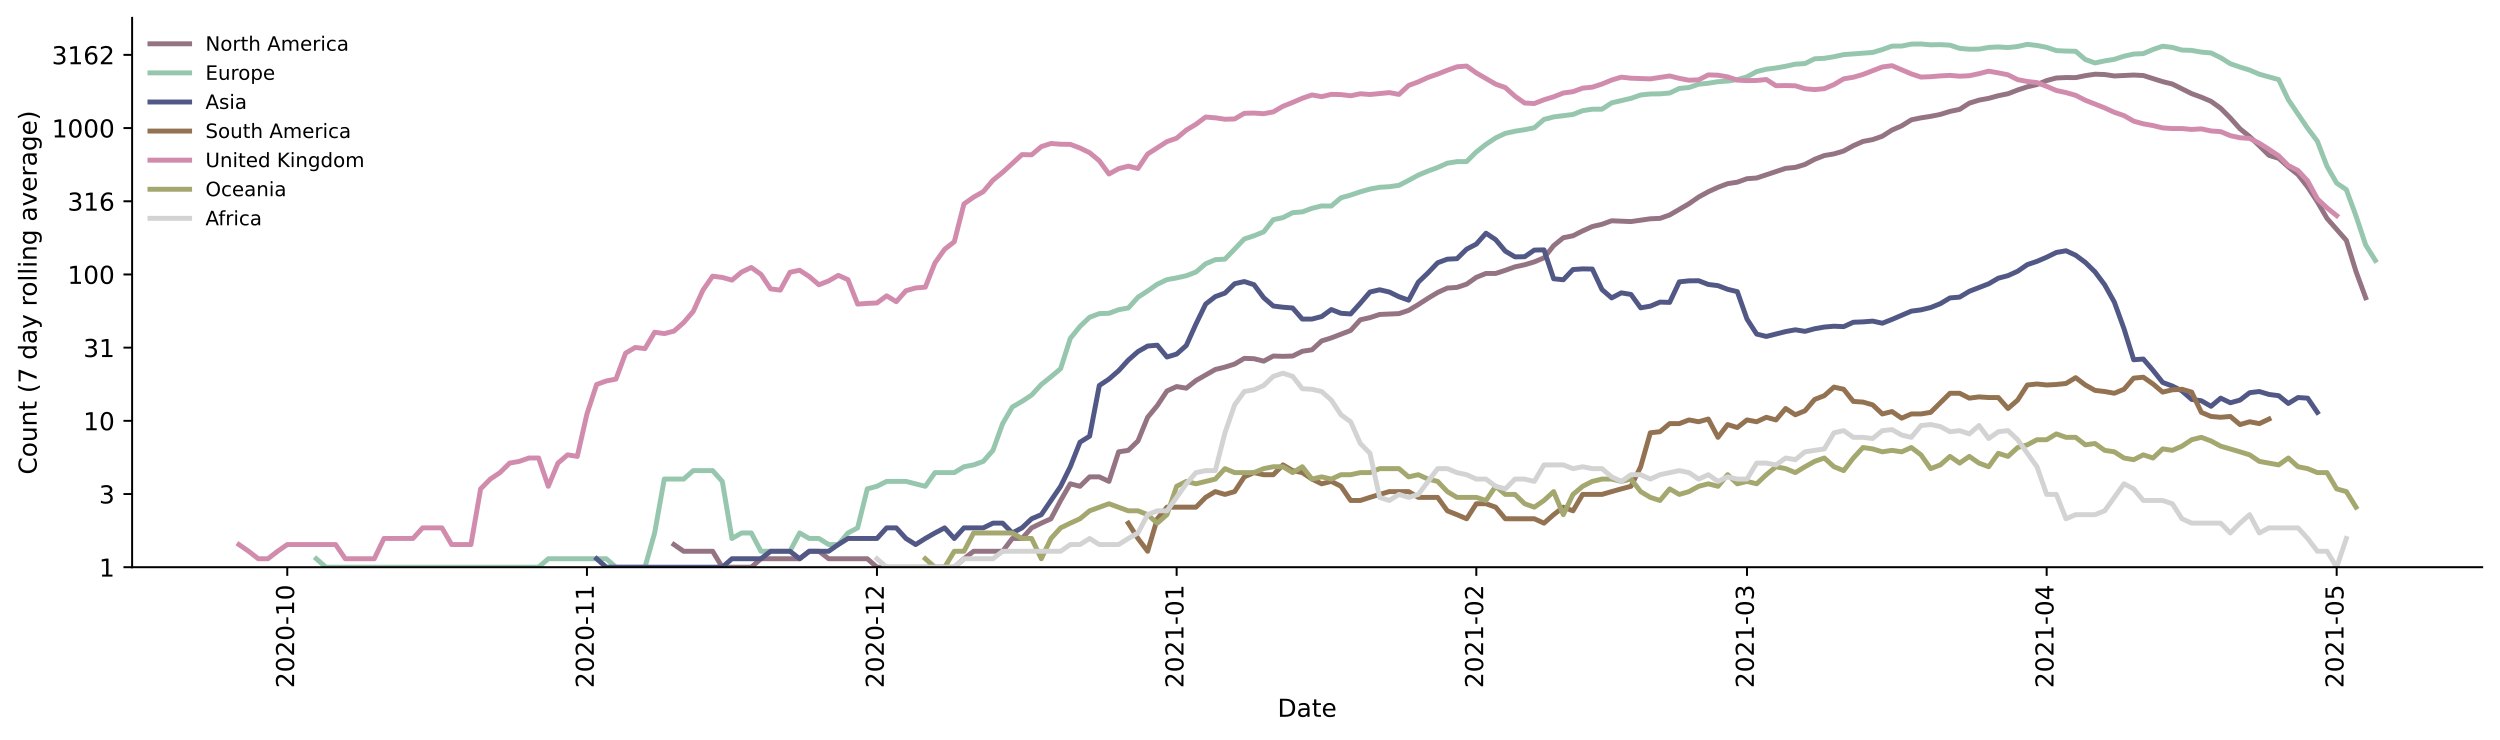 <?xml version="1.0" encoding="utf-8" standalone="no"?>
<!DOCTYPE svg PUBLIC "-//W3C//DTD SVG 1.1//EN"
  "http://www.w3.org/Graphics/SVG/1.1/DTD/svg11.dtd">
<!-- Created with matplotlib (https://matplotlib.org/) -->
<svg height="298.621pt" version="1.1" viewBox="0 0 1009.128 298.621" width="1009.128pt" xmlns="http://www.w3.org/2000/svg" xmlns:xlink="http://www.w3.org/1999/xlink">
 <defs>
  <style type="text/css">*{stroke-linecap:butt;stroke-linejoin:round;}</style>
 </defs>
 <g id="figure_1">
  <g id="patch_1">
   <path d="M 0 298.621 
L 1009.128 298.621 
L 1009.128 0 
L 0 0 
z
" style="fill:#ffffff;"/>
  </g>
  <g id="axes_1">
   <g id="patch_2">
    <path d="M 53.328 228.96 
L 1001.928 228.96 
L 1001.928 7.2 
L 53.328 7.2 
z
" style="fill:#ffffff;"/>
   </g>
   <g id="matplotlib.axis_1">
    <g id="xtick_1">
     <g id="line2d_1">
      <defs>
       <path d="M 0 0 
L 0 3.5 
" id="mb9df095387" style="stroke:#000000;stroke-width:0.8;"/>
      </defs>
      <g>
       <use style="stroke:#000000;stroke-width:0.8;" x="115.957" xlink:href="#mb9df095387" y="228.96"/>
      </g>
     </g>
     <g id="text_1">
      <!-- 2020-10 -->
      <g transform="translate(118.716 277.743)rotate(-90)scale(0.1 -0.1)">
       <defs>
        <path d="M 19.188 8.297 
L 53.609 8.297 
L 53.609 0 
L 7.328 0 
L 7.328 8.297 
Q 12.938 14.109 22.625 23.891 
Q 32.328 33.688 34.812 36.531 
Q 39.547 41.844 41.422 45.531 
Q 43.312 49.219 43.312 52.781 
Q 43.312 58.594 39.234 62.25 
Q 35.156 65.922 28.609 65.922 
Q 23.969 65.922 18.812 64.312 
Q 13.672 62.703 7.812 59.422 
L 7.812 69.391 
Q 13.766 71.781 18.938 73 
Q 24.125 74.219 28.422 74.219 
Q 39.75 74.219 46.484 68.547 
Q 53.219 62.891 53.219 53.422 
Q 53.219 48.922 51.531 44.891 
Q 49.859 40.875 45.406 35.406 
Q 44.188 33.984 37.641 27.219 
Q 31.109 20.453 19.188 8.297 
z
" id="DejaVuSans-50"/>
        <path d="M 31.781 66.406 
Q 24.172 66.406 20.328 58.906 
Q 16.5 51.422 16.5 36.375 
Q 16.5 21.391 20.328 13.891 
Q 24.172 6.391 31.781 6.391 
Q 39.453 6.391 43.281 13.891 
Q 47.125 21.391 47.125 36.375 
Q 47.125 51.422 43.281 58.906 
Q 39.453 66.406 31.781 66.406 
z
M 31.781 74.219 
Q 44.047 74.219 50.516 64.516 
Q 56.984 54.828 56.984 36.375 
Q 56.984 17.969 50.516 8.266 
Q 44.047 -1.422 31.781 -1.422 
Q 19.531 -1.422 13.062 8.266 
Q 6.594 17.969 6.594 36.375 
Q 6.594 54.828 13.062 64.516 
Q 19.531 74.219 31.781 74.219 
z
" id="DejaVuSans-48"/>
        <path d="M 4.891 31.391 
L 31.203 31.391 
L 31.203 23.391 
L 4.891 23.391 
z
" id="DejaVuSans-45"/>
        <path d="M 12.406 8.297 
L 28.516 8.297 
L 28.516 63.922 
L 10.984 60.406 
L 10.984 69.391 
L 28.422 72.906 
L 38.281 72.906 
L 38.281 8.297 
L 54.391 8.297 
L 54.391 0 
L 12.406 0 
z
" id="DejaVuSans-49"/>
       </defs>
       <use xlink:href="#DejaVuSans-50"/>
       <use x="63.623" xlink:href="#DejaVuSans-48"/>
       <use x="127.246" xlink:href="#DejaVuSans-50"/>
       <use x="190.869" xlink:href="#DejaVuSans-48"/>
       <use x="254.492" xlink:href="#DejaVuSans-45"/>
       <use x="290.576" xlink:href="#DejaVuSans-49"/>
       <use x="354.199" xlink:href="#DejaVuSans-48"/>
      </g>
     </g>
    </g>
    <g id="xtick_2">
     <g id="line2d_2">
      <g>
       <use style="stroke:#000000;stroke-width:0.8;" x="236.922" xlink:href="#mb9df095387" y="228.96"/>
      </g>
     </g>
     <g id="text_2">
      <!-- 2020-11 -->
      <g transform="translate(239.681 277.743)rotate(-90)scale(0.1 -0.1)">
       <use xlink:href="#DejaVuSans-50"/>
       <use x="63.623" xlink:href="#DejaVuSans-48"/>
       <use x="127.246" xlink:href="#DejaVuSans-50"/>
       <use x="190.869" xlink:href="#DejaVuSans-48"/>
       <use x="254.492" xlink:href="#DejaVuSans-45"/>
       <use x="290.576" xlink:href="#DejaVuSans-49"/>
       <use x="354.199" xlink:href="#DejaVuSans-49"/>
      </g>
     </g>
    </g>
    <g id="xtick_3">
     <g id="line2d_3">
      <g>
       <use style="stroke:#000000;stroke-width:0.8;" x="353.985" xlink:href="#mb9df095387" y="228.96"/>
      </g>
     </g>
     <g id="text_3">
      <!-- 2020-12 -->
      <g transform="translate(356.744 277.743)rotate(-90)scale(0.1 -0.1)">
       <use xlink:href="#DejaVuSans-50"/>
       <use x="63.623" xlink:href="#DejaVuSans-48"/>
       <use x="127.246" xlink:href="#DejaVuSans-50"/>
       <use x="190.869" xlink:href="#DejaVuSans-48"/>
       <use x="254.492" xlink:href="#DejaVuSans-45"/>
       <use x="290.576" xlink:href="#DejaVuSans-49"/>
       <use x="354.199" xlink:href="#DejaVuSans-50"/>
      </g>
     </g>
    </g>
    <g id="xtick_4">
     <g id="line2d_4">
      <g>
       <use style="stroke:#000000;stroke-width:0.8;" x="474.95" xlink:href="#mb9df095387" y="228.96"/>
      </g>
     </g>
     <g id="text_4">
      <!-- 2021-01 -->
      <g transform="translate(477.709 277.743)rotate(-90)scale(0.1 -0.1)">
       <use xlink:href="#DejaVuSans-50"/>
       <use x="63.623" xlink:href="#DejaVuSans-48"/>
       <use x="127.246" xlink:href="#DejaVuSans-50"/>
       <use x="190.869" xlink:href="#DejaVuSans-49"/>
       <use x="254.492" xlink:href="#DejaVuSans-45"/>
       <use x="290.576" xlink:href="#DejaVuSans-48"/>
       <use x="354.199" xlink:href="#DejaVuSans-49"/>
      </g>
     </g>
    </g>
    <g id="xtick_5">
     <g id="line2d_5">
      <g>
       <use style="stroke:#000000;stroke-width:0.8;" x="595.915" xlink:href="#mb9df095387" y="228.96"/>
      </g>
     </g>
     <g id="text_5">
      <!-- 2021-02 -->
      <g transform="translate(598.674 277.743)rotate(-90)scale(0.1 -0.1)">
       <use xlink:href="#DejaVuSans-50"/>
       <use x="63.623" xlink:href="#DejaVuSans-48"/>
       <use x="127.246" xlink:href="#DejaVuSans-50"/>
       <use x="190.869" xlink:href="#DejaVuSans-49"/>
       <use x="254.492" xlink:href="#DejaVuSans-45"/>
       <use x="290.576" xlink:href="#DejaVuSans-48"/>
       <use x="354.199" xlink:href="#DejaVuSans-50"/>
      </g>
     </g>
    </g>
    <g id="xtick_6">
     <g id="line2d_6">
      <g>
       <use style="stroke:#000000;stroke-width:0.8;" x="705.174" xlink:href="#mb9df095387" y="228.96"/>
      </g>
     </g>
     <g id="text_6">
      <!-- 2021-03 -->
      <g transform="translate(707.933 277.743)rotate(-90)scale(0.1 -0.1)">
       <defs>
        <path d="M 40.578 39.312 
Q 47.656 37.797 51.625 33 
Q 55.609 28.219 55.609 21.188 
Q 55.609 10.406 48.188 4.484 
Q 40.766 -1.422 27.094 -1.422 
Q 22.516 -1.422 17.656 -0.516 
Q 12.797 0.391 7.625 2.203 
L 7.625 11.719 
Q 11.719 9.328 16.594 8.109 
Q 21.484 6.891 26.812 6.891 
Q 36.078 6.891 40.938 10.547 
Q 45.797 14.203 45.797 21.188 
Q 45.797 27.641 41.281 31.266 
Q 36.766 34.906 28.719 34.906 
L 20.219 34.906 
L 20.219 43.016 
L 29.109 43.016 
Q 36.375 43.016 40.234 45.922 
Q 44.094 48.828 44.094 54.297 
Q 44.094 59.906 40.109 62.906 
Q 36.141 65.922 28.719 65.922 
Q 24.656 65.922 20.016 65.031 
Q 15.375 64.156 9.812 62.312 
L 9.812 71.094 
Q 15.438 72.656 20.344 73.438 
Q 25.25 74.219 29.594 74.219 
Q 40.828 74.219 47.359 69.109 
Q 53.906 64.016 53.906 55.328 
Q 53.906 49.266 50.438 45.094 
Q 46.969 40.922 40.578 39.312 
z
" id="DejaVuSans-51"/>
       </defs>
       <use xlink:href="#DejaVuSans-50"/>
       <use x="63.623" xlink:href="#DejaVuSans-48"/>
       <use x="127.246" xlink:href="#DejaVuSans-50"/>
       <use x="190.869" xlink:href="#DejaVuSans-49"/>
       <use x="254.492" xlink:href="#DejaVuSans-45"/>
       <use x="290.576" xlink:href="#DejaVuSans-48"/>
       <use x="354.199" xlink:href="#DejaVuSans-51"/>
      </g>
     </g>
    </g>
    <g id="xtick_7">
     <g id="line2d_7">
      <g>
       <use style="stroke:#000000;stroke-width:0.8;" x="826.139" xlink:href="#mb9df095387" y="228.96"/>
      </g>
     </g>
     <g id="text_7">
      <!-- 2021-04 -->
      <g transform="translate(828.898 277.743)rotate(-90)scale(0.1 -0.1)">
       <defs>
        <path d="M 37.797 64.312 
L 12.891 25.391 
L 37.797 25.391 
z
M 35.203 72.906 
L 47.609 72.906 
L 47.609 25.391 
L 58.016 25.391 
L 58.016 17.188 
L 47.609 17.188 
L 47.609 0 
L 37.797 0 
L 37.797 17.188 
L 4.891 17.188 
L 4.891 26.703 
z
" id="DejaVuSans-52"/>
       </defs>
       <use xlink:href="#DejaVuSans-50"/>
       <use x="63.623" xlink:href="#DejaVuSans-48"/>
       <use x="127.246" xlink:href="#DejaVuSans-50"/>
       <use x="190.869" xlink:href="#DejaVuSans-49"/>
       <use x="254.492" xlink:href="#DejaVuSans-45"/>
       <use x="290.576" xlink:href="#DejaVuSans-48"/>
       <use x="354.199" xlink:href="#DejaVuSans-52"/>
      </g>
     </g>
    </g>
    <g id="xtick_8">
     <g id="line2d_8">
      <g>
       <use style="stroke:#000000;stroke-width:0.8;" x="943.202" xlink:href="#mb9df095387" y="228.96"/>
      </g>
     </g>
     <g id="text_8">
      <!-- 2021-05 -->
      <g transform="translate(945.961 277.743)rotate(-90)scale(0.1 -0.1)">
       <defs>
        <path d="M 10.797 72.906 
L 49.516 72.906 
L 49.516 64.594 
L 19.828 64.594 
L 19.828 46.734 
Q 21.969 47.469 24.109 47.828 
Q 26.266 48.188 28.422 48.188 
Q 40.625 48.188 47.75 41.5 
Q 54.891 34.812 54.891 23.391 
Q 54.891 11.625 47.562 5.094 
Q 40.234 -1.422 26.906 -1.422 
Q 22.312 -1.422 17.547 -0.641 
Q 12.797 0.141 7.719 1.703 
L 7.719 11.625 
Q 12.109 9.234 16.797 8.062 
Q 21.484 6.891 26.703 6.891 
Q 35.156 6.891 40.078 11.328 
Q 45.016 15.766 45.016 23.391 
Q 45.016 31 40.078 35.438 
Q 35.156 39.891 26.703 39.891 
Q 22.75 39.891 18.812 39.016 
Q 14.891 38.141 10.797 36.281 
z
" id="DejaVuSans-53"/>
       </defs>
       <use xlink:href="#DejaVuSans-50"/>
       <use x="63.623" xlink:href="#DejaVuSans-48"/>
       <use x="127.246" xlink:href="#DejaVuSans-50"/>
       <use x="190.869" xlink:href="#DejaVuSans-49"/>
       <use x="254.492" xlink:href="#DejaVuSans-45"/>
       <use x="290.576" xlink:href="#DejaVuSans-48"/>
       <use x="354.199" xlink:href="#DejaVuSans-53"/>
      </g>
     </g>
    </g>
    <g id="text_9">
     <!-- Date -->
     <g transform="translate(515.677 289.341)scale(0.1 -0.1)">
      <defs>
       <path d="M 19.672 64.797 
L 19.672 8.109 
L 31.594 8.109 
Q 46.688 8.109 53.688 14.938 
Q 60.688 21.781 60.688 36.531 
Q 60.688 51.172 53.688 57.984 
Q 46.688 64.797 31.594 64.797 
z
M 9.812 72.906 
L 30.078 72.906 
Q 51.266 72.906 61.172 64.094 
Q 71.094 55.281 71.094 36.531 
Q 71.094 17.672 61.125 8.828 
Q 51.172 0 30.078 0 
L 9.812 0 
z
" id="DejaVuSans-68"/>
       <path d="M 34.281 27.484 
Q 23.391 27.484 19.188 25 
Q 14.984 22.516 14.984 16.5 
Q 14.984 11.719 18.141 8.906 
Q 21.297 6.109 26.703 6.109 
Q 34.188 6.109 38.703 11.406 
Q 43.219 16.703 43.219 25.484 
L 43.219 27.484 
z
M 52.203 31.203 
L 52.203 0 
L 43.219 0 
L 43.219 8.297 
Q 40.141 3.328 35.547 0.953 
Q 30.953 -1.422 24.312 -1.422 
Q 15.922 -1.422 10.953 3.297 
Q 6 8.016 6 15.922 
Q 6 25.141 12.172 29.828 
Q 18.359 34.516 30.609 34.516 
L 43.219 34.516 
L 43.219 35.406 
Q 43.219 41.609 39.141 45 
Q 35.062 48.391 27.688 48.391 
Q 23 48.391 18.547 47.266 
Q 14.109 46.141 10.016 43.891 
L 10.016 52.203 
Q 14.938 54.109 19.578 55.047 
Q 24.219 56 28.609 56 
Q 40.484 56 46.344 49.844 
Q 52.203 43.703 52.203 31.203 
z
" id="DejaVuSans-97"/>
       <path d="M 18.312 70.219 
L 18.312 54.688 
L 36.812 54.688 
L 36.812 47.703 
L 18.312 47.703 
L 18.312 18.016 
Q 18.312 11.328 20.141 9.422 
Q 21.969 7.516 27.594 7.516 
L 36.812 7.516 
L 36.812 0 
L 27.594 0 
Q 17.188 0 13.234 3.875 
Q 9.281 7.766 9.281 18.016 
L 9.281 47.703 
L 2.688 47.703 
L 2.688 54.688 
L 9.281 54.688 
L 9.281 70.219 
z
" id="DejaVuSans-116"/>
       <path d="M 56.203 29.594 
L 56.203 25.203 
L 14.891 25.203 
Q 15.484 15.922 20.484 11.062 
Q 25.484 6.203 34.422 6.203 
Q 39.594 6.203 44.453 7.469 
Q 49.312 8.734 54.109 11.281 
L 54.109 2.781 
Q 49.266 0.734 44.188 -0.344 
Q 39.109 -1.422 33.891 -1.422 
Q 20.797 -1.422 13.156 6.188 
Q 5.516 13.812 5.516 26.812 
Q 5.516 40.234 12.766 48.109 
Q 20.016 56 32.328 56 
Q 43.359 56 49.781 48.891 
Q 56.203 41.797 56.203 29.594 
z
M 47.219 32.234 
Q 47.125 39.594 43.094 43.984 
Q 39.062 48.391 32.422 48.391 
Q 24.906 48.391 20.391 44.141 
Q 15.875 39.891 15.188 32.172 
z
" id="DejaVuSans-101"/>
      </defs>
      <use xlink:href="#DejaVuSans-68"/>
      <use x="77.002" xlink:href="#DejaVuSans-97"/>
      <use x="138.281" xlink:href="#DejaVuSans-116"/>
      <use x="177.49" xlink:href="#DejaVuSans-101"/>
     </g>
    </g>
   </g>
   <g id="matplotlib.axis_2">
    <g id="ytick_1">
     <g id="line2d_9">
      <defs>
       <path d="M 0 0 
L -3.5 0 
" id="m01c6bf07a9" style="stroke:#000000;stroke-width:0.8;"/>
      </defs>
      <g>
       <use style="stroke:#000000;stroke-width:0.8;" x="53.328" xlink:href="#m01c6bf07a9" y="228.96"/>
      </g>
     </g>
     <g id="text_10">
      <!-- 1 -->
      <g transform="translate(39.966 232.759)scale(0.1 -0.1)">
       <use xlink:href="#DejaVuSans-49"/>
      </g>
     </g>
    </g>
    <g id="ytick_2">
     <g id="line2d_10">
      <g>
       <use style="stroke:#000000;stroke-width:0.8;" x="53.328" xlink:href="#m01c6bf07a9" y="199.415"/>
      </g>
     </g>
     <g id="text_11">
      <!-- 3 -->
      <g transform="translate(39.966 203.214)scale(0.1 -0.1)">
       <use xlink:href="#DejaVuSans-51"/>
      </g>
     </g>
    </g>
    <g id="ytick_3">
     <g id="line2d_11">
      <g>
       <use style="stroke:#000000;stroke-width:0.8;" x="53.328" xlink:href="#m01c6bf07a9" y="169.869"/>
      </g>
     </g>
     <g id="text_12">
      <!-- 10 -->
      <g transform="translate(33.603 173.668)scale(0.1 -0.1)">
       <use xlink:href="#DejaVuSans-49"/>
       <use x="63.623" xlink:href="#DejaVuSans-48"/>
      </g>
     </g>
    </g>
    <g id="ytick_4">
     <g id="line2d_12">
      <g>
       <use style="stroke:#000000;stroke-width:0.8;" x="53.328" xlink:href="#m01c6bf07a9" y="140.324"/>
      </g>
     </g>
     <g id="text_13">
      <!-- 31 -->
      <g transform="translate(33.603 144.123)scale(0.1 -0.1)">
       <use xlink:href="#DejaVuSans-51"/>
       <use x="63.623" xlink:href="#DejaVuSans-49"/>
      </g>
     </g>
    </g>
    <g id="ytick_5">
     <g id="line2d_13">
      <g>
       <use style="stroke:#000000;stroke-width:0.8;" x="53.328" xlink:href="#m01c6bf07a9" y="110.779"/>
      </g>
     </g>
     <g id="text_14">
      <!-- 100 -->
      <g transform="translate(27.241 114.578)scale(0.1 -0.1)">
       <use xlink:href="#DejaVuSans-49"/>
       <use x="63.623" xlink:href="#DejaVuSans-48"/>
       <use x="127.246" xlink:href="#DejaVuSans-48"/>
      </g>
     </g>
    </g>
    <g id="ytick_6">
     <g id="line2d_14">
      <g>
       <use style="stroke:#000000;stroke-width:0.8;" x="53.328" xlink:href="#m01c6bf07a9" y="81.233"/>
      </g>
     </g>
     <g id="text_15">
      <!-- 316 -->
      <g transform="translate(27.241 85.032)scale(0.1 -0.1)">
       <defs>
        <path d="M 33.016 40.375 
Q 26.375 40.375 22.484 35.828 
Q 18.609 31.297 18.609 23.391 
Q 18.609 15.531 22.484 10.953 
Q 26.375 6.391 33.016 6.391 
Q 39.656 6.391 43.531 10.953 
Q 47.406 15.531 47.406 23.391 
Q 47.406 31.297 43.531 35.828 
Q 39.656 40.375 33.016 40.375 
z
M 52.594 71.297 
L 52.594 62.312 
Q 48.875 64.062 45.094 64.984 
Q 41.312 65.922 37.594 65.922 
Q 27.828 65.922 22.672 59.328 
Q 17.531 52.734 16.797 39.406 
Q 19.672 43.656 24.016 45.922 
Q 28.375 48.188 33.594 48.188 
Q 44.578 48.188 50.953 41.516 
Q 57.328 34.859 57.328 23.391 
Q 57.328 12.156 50.688 5.359 
Q 44.047 -1.422 33.016 -1.422 
Q 20.359 -1.422 13.672 8.266 
Q 6.984 17.969 6.984 36.375 
Q 6.984 53.656 15.188 63.938 
Q 23.391 74.219 37.203 74.219 
Q 40.922 74.219 44.703 73.484 
Q 48.484 72.75 52.594 71.297 
z
" id="DejaVuSans-54"/>
       </defs>
       <use xlink:href="#DejaVuSans-51"/>
       <use x="63.623" xlink:href="#DejaVuSans-49"/>
       <use x="127.246" xlink:href="#DejaVuSans-54"/>
      </g>
     </g>
    </g>
    <g id="ytick_7">
     <g id="line2d_15">
      <g>
       <use style="stroke:#000000;stroke-width:0.8;" x="53.328" xlink:href="#m01c6bf07a9" y="51.688"/>
      </g>
     </g>
     <g id="text_16">
      <!-- 1000 -->
      <g transform="translate(20.878 55.487)scale(0.1 -0.1)">
       <use xlink:href="#DejaVuSans-49"/>
       <use x="63.623" xlink:href="#DejaVuSans-48"/>
       <use x="127.246" xlink:href="#DejaVuSans-48"/>
       <use x="190.869" xlink:href="#DejaVuSans-48"/>
      </g>
     </g>
    </g>
    <g id="ytick_8">
     <g id="line2d_16">
      <g>
       <use style="stroke:#000000;stroke-width:0.8;" x="53.328" xlink:href="#m01c6bf07a9" y="22.142"/>
      </g>
     </g>
     <g id="text_17">
      <!-- 3162 -->
      <g transform="translate(20.878 25.942)scale(0.1 -0.1)">
       <use xlink:href="#DejaVuSans-51"/>
       <use x="63.623" xlink:href="#DejaVuSans-49"/>
       <use x="127.246" xlink:href="#DejaVuSans-54"/>
       <use x="190.869" xlink:href="#DejaVuSans-50"/>
      </g>
     </g>
    </g>
    <g id="text_18">
     <!-- Count (7 day rolling average) -->
     <g transform="translate(14.798 191.548)rotate(-90)scale(0.1 -0.1)">
      <defs>
       <path d="M 64.406 67.281 
L 64.406 56.891 
Q 59.422 61.531 53.781 63.812 
Q 48.141 66.109 41.797 66.109 
Q 29.297 66.109 22.656 58.469 
Q 16.016 50.828 16.016 36.375 
Q 16.016 21.969 22.656 14.328 
Q 29.297 6.688 41.797 6.688 
Q 48.141 6.688 53.781 8.984 
Q 59.422 11.281 64.406 15.922 
L 64.406 5.609 
Q 59.234 2.094 53.438 0.328 
Q 47.656 -1.422 41.219 -1.422 
Q 24.656 -1.422 15.125 8.703 
Q 5.609 18.844 5.609 36.375 
Q 5.609 53.953 15.125 64.078 
Q 24.656 74.219 41.219 74.219 
Q 47.75 74.219 53.531 72.484 
Q 59.328 70.75 64.406 67.281 
z
" id="DejaVuSans-67"/>
       <path d="M 30.609 48.391 
Q 23.391 48.391 19.188 42.75 
Q 14.984 37.109 14.984 27.297 
Q 14.984 17.484 19.156 11.844 
Q 23.344 6.203 30.609 6.203 
Q 37.797 6.203 41.984 11.859 
Q 46.188 17.531 46.188 27.297 
Q 46.188 37.016 41.984 42.703 
Q 37.797 48.391 30.609 48.391 
z
M 30.609 56 
Q 42.328 56 49.016 48.375 
Q 55.719 40.766 55.719 27.297 
Q 55.719 13.875 49.016 6.219 
Q 42.328 -1.422 30.609 -1.422 
Q 18.844 -1.422 12.172 6.219 
Q 5.516 13.875 5.516 27.297 
Q 5.516 40.766 12.172 48.375 
Q 18.844 56 30.609 56 
z
" id="DejaVuSans-111"/>
       <path d="M 8.5 21.578 
L 8.5 54.688 
L 17.484 54.688 
L 17.484 21.922 
Q 17.484 14.156 20.5 10.266 
Q 23.531 6.391 29.594 6.391 
Q 36.859 6.391 41.078 11.031 
Q 45.312 15.672 45.312 23.688 
L 45.312 54.688 
L 54.297 54.688 
L 54.297 0 
L 45.312 0 
L 45.312 8.406 
Q 42.047 3.422 37.719 1 
Q 33.406 -1.422 27.688 -1.422 
Q 18.266 -1.422 13.375 4.438 
Q 8.5 10.297 8.5 21.578 
z
M 31.109 56 
z
" id="DejaVuSans-117"/>
       <path d="M 54.891 33.016 
L 54.891 0 
L 45.906 0 
L 45.906 32.719 
Q 45.906 40.484 42.875 44.328 
Q 39.844 48.188 33.797 48.188 
Q 26.516 48.188 22.312 43.547 
Q 18.109 38.922 18.109 30.906 
L 18.109 0 
L 9.078 0 
L 9.078 54.688 
L 18.109 54.688 
L 18.109 46.188 
Q 21.344 51.125 25.703 53.562 
Q 30.078 56 35.797 56 
Q 45.219 56 50.047 50.172 
Q 54.891 44.344 54.891 33.016 
z
" id="DejaVuSans-110"/>
       <path id="DejaVuSans-32"/>
       <path d="M 31 75.875 
Q 24.469 64.656 21.281 53.656 
Q 18.109 42.672 18.109 31.391 
Q 18.109 20.125 21.312 9.062 
Q 24.516 -2 31 -13.188 
L 23.188 -13.188 
Q 15.875 -1.703 12.234 9.375 
Q 8.594 20.453 8.594 31.391 
Q 8.594 42.281 12.203 53.312 
Q 15.828 64.359 23.188 75.875 
z
" id="DejaVuSans-40"/>
       <path d="M 8.203 72.906 
L 55.078 72.906 
L 55.078 68.703 
L 28.609 0 
L 18.312 0 
L 43.219 64.594 
L 8.203 64.594 
z
" id="DejaVuSans-55"/>
       <path d="M 45.406 46.391 
L 45.406 75.984 
L 54.391 75.984 
L 54.391 0 
L 45.406 0 
L 45.406 8.203 
Q 42.578 3.328 38.25 0.953 
Q 33.938 -1.422 27.875 -1.422 
Q 17.969 -1.422 11.734 6.484 
Q 5.516 14.406 5.516 27.297 
Q 5.516 40.188 11.734 48.094 
Q 17.969 56 27.875 56 
Q 33.938 56 38.25 53.625 
Q 42.578 51.266 45.406 46.391 
z
M 14.797 27.297 
Q 14.797 17.391 18.875 11.75 
Q 22.953 6.109 30.078 6.109 
Q 37.203 6.109 41.297 11.75 
Q 45.406 17.391 45.406 27.297 
Q 45.406 37.203 41.297 42.844 
Q 37.203 48.484 30.078 48.484 
Q 22.953 48.484 18.875 42.844 
Q 14.797 37.203 14.797 27.297 
z
" id="DejaVuSans-100"/>
       <path d="M 32.172 -5.078 
Q 28.375 -14.844 24.75 -17.812 
Q 21.141 -20.797 15.094 -20.797 
L 7.906 -20.797 
L 7.906 -13.281 
L 13.188 -13.281 
Q 16.891 -13.281 18.938 -11.516 
Q 21 -9.766 23.484 -3.219 
L 25.094 0.875 
L 2.984 54.688 
L 12.5 54.688 
L 29.594 11.922 
L 46.688 54.688 
L 56.203 54.688 
z
" id="DejaVuSans-121"/>
       <path d="M 41.109 46.297 
Q 39.594 47.172 37.812 47.578 
Q 36.031 48 33.891 48 
Q 26.266 48 22.188 43.047 
Q 18.109 38.094 18.109 28.812 
L 18.109 0 
L 9.078 0 
L 9.078 54.688 
L 18.109 54.688 
L 18.109 46.188 
Q 20.953 51.172 25.484 53.578 
Q 30.031 56 36.531 56 
Q 37.453 56 38.578 55.875 
Q 39.703 55.766 41.062 55.516 
z
" id="DejaVuSans-114"/>
       <path d="M 9.422 75.984 
L 18.406 75.984 
L 18.406 0 
L 9.422 0 
z
" id="DejaVuSans-108"/>
       <path d="M 9.422 54.688 
L 18.406 54.688 
L 18.406 0 
L 9.422 0 
z
M 9.422 75.984 
L 18.406 75.984 
L 18.406 64.594 
L 9.422 64.594 
z
" id="DejaVuSans-105"/>
       <path d="M 45.406 27.984 
Q 45.406 37.75 41.375 43.109 
Q 37.359 48.484 30.078 48.484 
Q 22.859 48.484 18.828 43.109 
Q 14.797 37.75 14.797 27.984 
Q 14.797 18.266 18.828 12.891 
Q 22.859 7.516 30.078 7.516 
Q 37.359 7.516 41.375 12.891 
Q 45.406 18.266 45.406 27.984 
z
M 54.391 6.781 
Q 54.391 -7.172 48.188 -13.984 
Q 42 -20.797 29.203 -20.797 
Q 24.469 -20.797 20.266 -20.094 
Q 16.062 -19.391 12.109 -17.922 
L 12.109 -9.188 
Q 16.062 -11.328 19.922 -12.344 
Q 23.781 -13.375 27.781 -13.375 
Q 36.625 -13.375 41.016 -8.766 
Q 45.406 -4.156 45.406 5.172 
L 45.406 9.625 
Q 42.625 4.781 38.281 2.391 
Q 33.938 0 27.875 0 
Q 17.828 0 11.672 7.656 
Q 5.516 15.328 5.516 27.984 
Q 5.516 40.672 11.672 48.328 
Q 17.828 56 27.875 56 
Q 33.938 56 38.281 53.609 
Q 42.625 51.219 45.406 46.391 
L 45.406 54.688 
L 54.391 54.688 
z
" id="DejaVuSans-103"/>
       <path d="M 2.984 54.688 
L 12.5 54.688 
L 29.594 8.797 
L 46.688 54.688 
L 56.203 54.688 
L 35.688 0 
L 23.484 0 
z
" id="DejaVuSans-118"/>
       <path d="M 8.016 75.875 
L 15.828 75.875 
Q 23.141 64.359 26.781 53.312 
Q 30.422 42.281 30.422 31.391 
Q 30.422 20.453 26.781 9.375 
Q 23.141 -1.703 15.828 -13.188 
L 8.016 -13.188 
Q 14.5 -2 17.703 9.062 
Q 20.906 20.125 20.906 31.391 
Q 20.906 42.672 17.703 53.656 
Q 14.5 64.656 8.016 75.875 
z
" id="DejaVuSans-41"/>
      </defs>
      <use xlink:href="#DejaVuSans-67"/>
      <use x="69.824" xlink:href="#DejaVuSans-111"/>
      <use x="131.006" xlink:href="#DejaVuSans-117"/>
      <use x="194.385" xlink:href="#DejaVuSans-110"/>
      <use x="257.764" xlink:href="#DejaVuSans-116"/>
      <use x="296.973" xlink:href="#DejaVuSans-32"/>
      <use x="328.76" xlink:href="#DejaVuSans-40"/>
      <use x="367.773" xlink:href="#DejaVuSans-55"/>
      <use x="431.396" xlink:href="#DejaVuSans-32"/>
      <use x="463.184" xlink:href="#DejaVuSans-100"/>
      <use x="526.66" xlink:href="#DejaVuSans-97"/>
      <use x="587.939" xlink:href="#DejaVuSans-121"/>
      <use x="647.119" xlink:href="#DejaVuSans-32"/>
      <use x="678.906" xlink:href="#DejaVuSans-114"/>
      <use x="717.77" xlink:href="#DejaVuSans-111"/>
      <use x="778.951" xlink:href="#DejaVuSans-108"/>
      <use x="806.734" xlink:href="#DejaVuSans-108"/>
      <use x="834.518" xlink:href="#DejaVuSans-105"/>
      <use x="862.301" xlink:href="#DejaVuSans-110"/>
      <use x="925.68" xlink:href="#DejaVuSans-103"/>
      <use x="989.156" xlink:href="#DejaVuSans-32"/>
      <use x="1020.943" xlink:href="#DejaVuSans-97"/>
      <use x="1082.223" xlink:href="#DejaVuSans-118"/>
      <use x="1141.402" xlink:href="#DejaVuSans-101"/>
      <use x="1202.926" xlink:href="#DejaVuSans-114"/>
      <use x="1244.039" xlink:href="#DejaVuSans-97"/>
      <use x="1305.318" xlink:href="#DejaVuSans-103"/>
      <use x="1368.795" xlink:href="#DejaVuSans-101"/>
      <use x="1430.318" xlink:href="#DejaVuSans-41"/>
     </g>
    </g>
   </g>
   <g id="line2d_17">
    <path clip-path="url(#p2381d6667f)" d="M 272.041 219.807 
L 275.943 222.511 
L 287.649 222.511 
L 291.551 228.96 
L 303.257 228.96 
L 307.16 225.533 
L 322.768 225.533 
L 326.67 222.511 
L 330.572 222.511 
L 334.474 225.533 
L 350.083 225.533 
L 353.985 228.96 
L 385.202 228.96 
L 389.104 225.533 
L 393.006 222.511 
L 404.712 222.511 
L 408.614 217.361 
L 412.516 217.361 
L 416.418 213.074 
L 420.32 211.172 
L 424.223 209.401 
L 428.125 202.019 
L 432.027 195.286 
L 435.929 196.292 
L 439.831 192.483 
L 443.733 192.483 
L 447.635 194.317 
L 451.537 182.375 
L 455.439 181.785 
L 459.341 177.996 
L 463.244 168.443 
L 467.146 163.707 
L 471.048 157.808 
L 474.95 156.037 
L 478.852 156.687 
L 482.754 153.591 
L 490.558 149.14 
L 494.46 148.178 
L 498.362 146.948 
L 502.264 144.653 
L 506.167 144.79 
L 510.069 145.775 
L 513.971 143.71 
L 517.873 143.842 
L 521.775 143.71 
L 525.677 141.798 
L 529.579 141.192 
L 533.481 137.615 
L 537.383 136.393 
L 545.188 133.393 
L 549.09 129.085 
L 552.992 128.203 
L 556.894 126.933 
L 564.698 126.592 
L 568.6 125.268 
L 572.502 122.928 
L 576.404 120.408 
L 580.306 118.064 
L 584.209 116.277 
L 588.111 116.006 
L 592.013 114.692 
L 595.915 111.941 
L 599.817 110.378 
L 603.719 110.378 
L 607.621 109.111 
L 611.523 107.707 
L 615.425 106.875 
L 619.327 105.706 
L 623.23 104.074 
L 627.132 99.156 
L 631.034 95.96 
L 634.936 95.17 
L 638.838 93.193 
L 642.74 91.443 
L 646.642 90.528 
L 650.544 89.118 
L 658.348 89.436 
L 666.153 88.312 
L 670.055 88.144 
L 673.957 86.77 
L 681.761 82.233 
L 685.663 79.524 
L 689.565 77.392 
L 693.467 75.609 
L 697.369 74.134 
L 701.271 73.535 
L 705.174 72.139 
L 709.076 71.848 
L 720.782 67.953 
L 724.684 67.562 
L 728.586 66.372 
L 732.488 64.301 
L 736.39 62.777 
L 740.292 62.119 
L 744.195 60.946 
L 748.097 58.813 
L 751.999 57.091 
L 755.901 56.351 
L 759.803 54.981 
L 763.705 52.492 
L 767.607 50.801 
L 771.509 48.38 
L 775.411 47.568 
L 779.313 46.969 
L 783.216 46.176 
L 787.118 44.972 
L 791.02 44.139 
L 794.922 41.634 
L 798.824 40.415 
L 802.726 39.702 
L 806.628 38.631 
L 810.53 37.834 
L 814.432 36.332 
L 818.334 35.037 
L 822.237 34.13 
L 826.139 32.519 
L 830.041 31.479 
L 833.943 31.301 
L 837.845 31.329 
L 841.747 30.531 
L 845.649 29.957 
L 849.551 30.081 
L 853.453 30.663 
L 861.257 30.289 
L 865.16 30.487 
L 872.964 32.955 
L 876.866 33.925 
L 884.67 37.8 
L 888.572 39.233 
L 892.474 40.892 
L 896.376 43.7 
L 900.278 47.618 
L 904.181 51.994 
L 908.083 55.144 
L 911.985 58.837 
L 915.887 62.709 
L 919.789 63.896 
L 923.691 67.379 
L 927.593 70.485 
L 931.495 75.479 
L 935.397 81.438 
L 939.299 88.159 
L 947.104 97.032 
L 951.006 109.596 
L 954.908 120.195 
L 954.908 120.195 
" style="fill:none;stroke:#947383;stroke-linecap:square;stroke-width:2;"/>
   </g>
   <g id="line2d_18">
    <path clip-path="url(#p2381d6667f)" d="M 127.663 225.533 
L 131.565 228.96 
L 217.411 228.96 
L 221.313 225.533 
L 244.726 225.533 
L 248.628 228.96 
L 260.334 228.96 
L 264.237 215.128 
L 268.139 193.384 
L 275.943 193.384 
L 279.845 189.957 
L 287.649 189.957 
L 291.551 194.317 
L 295.453 217.361 
L 299.355 215.128 
L 303.257 215.128 
L 307.16 222.511 
L 318.866 222.511 
L 322.768 215.128 
L 326.67 217.361 
L 330.572 217.361 
L 334.474 219.807 
L 338.376 219.807 
L 342.278 215.128 
L 346.181 213.074 
L 350.083 197.34 
L 353.985 196.292 
L 357.887 194.317 
L 365.691 194.317 
L 373.495 196.292 
L 377.397 190.772 
L 385.202 190.772 
L 389.104 188.401 
L 393.006 187.657 
L 396.908 186.231 
L 400.81 181.785 
L 404.712 170.993 
L 408.614 164.29 
L 412.516 162.032 
L 416.418 159.464 
L 420.32 155.196 
L 424.223 152.081 
L 428.125 148.815 
L 432.027 136.593 
L 435.929 131.764 
L 439.831 128.058 
L 443.733 126.592 
L 447.635 126.456 
L 451.537 125.012 
L 455.439 124.319 
L 459.341 119.984 
L 463.244 117.438 
L 467.146 114.734 
L 471.048 112.878 
L 474.95 112.172 
L 478.852 111.297 
L 482.754 109.807 
L 486.656 106.469 
L 490.558 104.818 
L 494.46 104.587 
L 502.264 96.459 
L 506.167 95.17 
L 510.069 93.603 
L 513.971 88.665 
L 517.873 87.827 
L 521.775 85.852 
L 525.677 85.521 
L 529.579 84.082 
L 533.481 83.128 
L 537.383 83.166 
L 541.285 79.83 
L 545.188 78.745 
L 549.09 77.422 
L 552.992 76.317 
L 556.894 75.599 
L 560.796 75.359 
L 564.698 74.802 
L 568.6 72.806 
L 572.502 70.669 
L 576.404 69.054 
L 580.306 67.61 
L 584.209 65.876 
L 588.111 65.247 
L 592.013 65.21 
L 595.915 61.311 
L 599.817 58.262 
L 603.719 55.665 
L 607.621 53.832 
L 611.523 52.973 
L 615.425 52.356 
L 619.327 51.56 
L 623.23 48.213 
L 627.132 47.187 
L 634.936 46.203 
L 638.838 44.663 
L 642.74 44.076 
L 646.642 44.062 
L 650.544 41.513 
L 658.348 39.695 
L 662.251 38.339 
L 666.153 37.933 
L 670.055 37.877 
L 673.957 37.556 
L 677.859 35.701 
L 681.761 35.32 
L 685.663 33.995 
L 689.565 33.597 
L 693.467 32.973 
L 697.369 32.719 
L 701.271 32.134 
L 705.174 31.008 
L 709.076 28.9 
L 712.978 27.932 
L 716.88 27.435 
L 720.782 26.747 
L 724.684 25.913 
L 728.586 25.65 
L 732.488 23.726 
L 736.39 23.536 
L 740.292 22.895 
L 744.195 22.053 
L 755.901 21.171 
L 759.803 20.013 
L 763.705 18.614 
L 767.607 18.585 
L 771.509 17.802 
L 775.411 17.76 
L 779.313 18.091 
L 783.216 18.018 
L 787.118 18.236 
L 791.02 19.527 
L 794.922 19.86 
L 798.824 19.839 
L 802.726 19.14 
L 806.628 18.946 
L 810.53 19.194 
L 814.432 18.776 
L 818.334 17.896 
L 822.237 18.357 
L 826.139 19.113 
L 830.041 20.426 
L 833.943 20.617 
L 837.845 20.695 
L 841.747 24.025 
L 845.649 25.407 
L 849.551 24.585 
L 853.453 23.943 
L 857.355 22.691 
L 861.257 21.816 
L 865.16 21.634 
L 869.062 19.982 
L 872.964 18.649 
L 876.866 19.132 
L 880.768 20.21 
L 884.67 20.344 
L 888.572 21.033 
L 892.474 21.369 
L 896.376 23.292 
L 900.278 25.721 
L 904.181 27.081 
L 908.083 28.289 
L 911.985 29.958 
L 919.789 32.131 
L 923.691 40.269 
L 931.495 51.794 
L 935.397 56.987 
L 939.299 67.143 
L 943.202 73.907 
L 947.104 76.557 
L 951.006 87.176 
L 954.908 98.878 
L 958.81 105.14 
L 958.81 105.14 
" style="fill:none;stroke:#96c6ad;stroke-linecap:square;stroke-width:2;"/>
   </g>
   <g id="line2d_19">
    <path clip-path="url(#p2381d6667f)" d="M 240.824 225.533 
L 244.726 228.96 
L 291.551 228.96 
L 295.453 225.533 
L 307.16 225.533 
L 311.062 222.511 
L 318.866 222.511 
L 322.768 225.533 
L 326.67 222.511 
L 334.474 222.511 
L 338.376 219.807 
L 342.278 217.361 
L 353.985 217.361 
L 357.887 213.074 
L 361.789 213.074 
L 365.691 217.361 
L 369.593 219.807 
L 373.495 217.361 
L 377.397 215.128 
L 381.299 213.074 
L 385.202 217.361 
L 389.104 213.074 
L 396.908 213.074 
L 400.81 211.172 
L 404.712 211.172 
L 408.614 215.128 
L 412.516 213.074 
L 416.418 209.401 
L 420.32 207.745 
L 428.125 196.292 
L 432.027 188.401 
L 435.929 178.504 
L 439.831 176.058 
L 443.733 155.613 
L 447.635 153.014 
L 451.537 149.635 
L 455.439 145.348 
L 459.341 141.921 
L 463.244 139.678 
L 467.146 139.341 
L 471.048 144.11 
L 474.95 142.928 
L 478.852 139.453 
L 482.754 130.786 
L 486.656 122.752 
L 490.558 119.723 
L 494.46 118.308 
L 498.362 114.521 
L 502.264 113.646 
L 506.167 114.906 
L 510.069 120.142 
L 513.971 123.524 
L 517.873 124.01 
L 521.775 124.319 
L 525.677 128.788 
L 529.579 128.788 
L 533.481 127.772 
L 537.383 124.948 
L 541.285 126.456 
L 545.188 126.728 
L 549.09 122.404 
L 552.992 117.87 
L 556.894 116.967 
L 560.796 117.87 
L 564.698 119.775 
L 568.6 121.166 
L 572.502 113.893 
L 576.404 110.163 
L 580.306 106.069 
L 584.209 104.616 
L 588.111 104.415 
L 592.013 100.569 
L 595.915 98.534 
L 599.817 94.134 
L 603.719 96.733 
L 607.621 101.37 
L 611.523 103.681 
L 615.425 103.626 
L 619.327 100.942 
L 623.23 100.867 
L 627.132 112.523 
L 631.034 112.918 
L 634.936 108.803 
L 638.838 108.533 
L 642.74 108.601 
L 646.642 116.874 
L 650.544 120.248 
L 654.446 118.21 
L 658.348 118.855 
L 662.251 124.257 
L 666.153 123.584 
L 670.055 121.947 
L 673.957 122.06 
L 677.859 113.769 
L 681.761 113.36 
L 685.663 113.32 
L 689.565 114.82 
L 693.467 115.297 
L 697.369 116.781 
L 701.271 117.725 
L 705.174 128.788 
L 709.076 134.849 
L 712.978 135.803 
L 720.782 133.839 
L 724.684 133.128 
L 728.586 133.749 
L 732.488 132.694 
L 736.39 132.014 
L 740.292 131.681 
L 744.195 131.847 
L 748.097 130.077 
L 751.999 129.922 
L 755.901 129.614 
L 759.803 130.468 
L 763.705 128.936 
L 771.509 125.593 
L 775.411 125.076 
L 779.313 124.133 
L 783.216 122.577 
L 787.118 120.248 
L 791.02 119.932 
L 794.922 117.581 
L 802.726 114.564 
L 806.628 112.289 
L 810.53 111.26 
L 814.432 109.492 
L 818.334 106.812 
L 822.237 105.496 
L 826.139 103.821 
L 830.041 101.909 
L 833.943 101.218 
L 837.845 103.023 
L 841.747 105.917 
L 845.649 109.737 
L 849.551 114.949 
L 853.453 121.947 
L 857.355 132.694 
L 861.257 145.208 
L 865.16 144.929 
L 869.062 149.469 
L 872.964 154.381 
L 876.866 155.824 
L 880.768 157.808 
L 884.67 161.234 
L 888.572 161.764 
L 892.474 163.997 
L 896.376 160.716 
L 900.278 162.578 
L 904.181 161.498 
L 908.083 158.504 
L 911.985 158.038 
L 915.887 159.221 
L 919.789 159.709 
L 923.691 162.856 
L 927.593 160.461 
L 931.495 160.716 
L 935.397 166.442 
L 935.397 166.442 
" style="fill:none;stroke:#525886;stroke-linecap:square;stroke-width:2;"/>
   </g>
   <g id="line2d_20">
    <path clip-path="url(#p2381d6667f)" d="M 455.439 211.172 
L 459.341 217.361 
L 463.244 222.511 
L 467.146 209.401 
L 471.048 204.722 
L 474.95 204.722 
L 478.852 204.722 
L 482.754 204.722 
L 486.656 200.767 
L 490.558 198.432 
L 494.46 199.573 
L 498.362 198.432 
L 502.264 192.483 
L 506.167 190.772 
L 510.069 191.613 
L 513.971 191.613 
L 517.873 187.657 
L 521.775 189.957 
L 525.677 190.772 
L 529.579 193.384 
L 533.481 195.286 
L 537.383 194.317 
L 541.285 196.292 
L 545.188 202.019 
L 549.09 202.019 
L 552.992 200.767 
L 556.894 199.573 
L 560.796 198.432 
L 564.698 198.432 
L 568.6 198.432 
L 572.502 200.767 
L 576.404 200.767 
L 580.306 200.767 
L 584.209 206.189 
L 588.111 207.745 
L 592.013 209.401 
L 595.915 203.335 
L 599.817 203.335 
L 603.719 204.722 
L 607.621 209.401 
L 611.523 209.401 
L 615.425 209.401 
L 619.327 209.401 
L 623.23 211.172 
L 627.132 207.745 
L 631.034 204.722 
L 634.936 206.189 
L 638.838 199.573 
L 642.74 199.573 
L 646.642 199.573 
L 650.544 198.432 
L 654.446 197.34 
L 658.348 196.292 
L 662.251 188.401 
L 666.153 174.695 
L 670.055 174.257 
L 673.957 170.993 
L 677.859 170.993 
L 681.761 169.505 
L 685.663 170.239 
L 689.565 169.146 
L 693.467 176.529 
L 697.369 171.379 
L 701.271 172.573 
L 705.174 169.505 
L 709.076 170.239 
L 712.978 168.443 
L 716.88 169.505 
L 720.782 164.887 
L 724.684 167.423 
L 728.586 165.809 
L 732.488 161.234 
L 736.39 159.709 
L 740.292 156.252 
L 744.195 157.129 
L 748.097 162.032 
L 751.999 162.304 
L 755.901 163.42 
L 759.803 167.092 
L 763.705 166.124 
L 767.607 168.792 
L 771.509 167.092 
L 775.411 167.092 
L 779.313 166.442 
L 783.216 162.578 
L 787.118 158.741 
L 791.02 158.741 
L 794.922 160.716 
L 798.824 160.208 
L 802.726 160.461 
L 806.628 160.461 
L 810.53 164.887 
L 814.432 161.498 
L 818.334 155.403 
L 822.237 154.989 
L 826.139 155.403 
L 830.041 155.196 
L 833.943 154.785 
L 837.845 152.45 
L 841.747 155.403 
L 845.649 157.58 
L 849.551 158.038 
L 853.453 158.741 
L 857.355 157.129 
L 861.257 152.637 
L 865.16 152.265 
L 869.062 154.989 
L 872.964 158.27 
L 876.866 157.353 
L 880.768 157.129 
L 884.67 158.27 
L 888.572 166.442 
L 892.474 168.099 
L 896.376 168.443 
L 900.278 168.099 
L 904.181 171.379 
L 908.083 170.239 
L 911.985 170.993 
L 915.887 169.146 
" style="fill:none;stroke:#937252;stroke-linecap:square;stroke-width:2;"/>
   </g>
   <g id="line2d_21">
    <path clip-path="url(#p2381d6667f)" d="M 96.446 219.807 
L 100.348 222.511 
L 104.251 225.533 
L 108.153 225.533 
L 112.055 222.511 
L 115.957 219.807 
L 135.467 219.807 
L 139.369 225.533 
L 151.076 225.533 
L 154.978 217.361 
L 166.684 217.361 
L 170.586 213.074 
L 178.39 213.074 
L 182.292 219.807 
L 190.097 219.807 
L 193.999 197.34 
L 197.901 193.384 
L 201.803 190.772 
L 205.705 186.934 
L 209.607 186.231 
L 213.509 184.88 
L 217.411 184.88 
L 221.313 196.292 
L 225.216 186.934 
L 229.118 183.597 
L 233.02 184.231 
L 236.922 167.092 
L 240.824 155.196 
L 244.726 153.786 
L 248.628 153.014 
L 252.53 142.546 
L 256.432 140.25 
L 260.334 140.716 
L 264.237 134.11 
L 268.139 134.662 
L 272.041 133.659 
L 275.943 130.233 
L 279.845 125.658 
L 283.747 117.108 
L 287.649 111.485 
L 291.551 111.979 
L 295.453 113.078 
L 299.355 109.807 
L 303.257 107.969 
L 307.16 110.742 
L 311.062 116.597 
L 314.964 117.108 
L 318.866 109.913 
L 322.768 109.076 
L 326.67 111.636 
L 330.572 114.949 
L 334.474 113.401 
L 338.376 111.148 
L 342.278 112.878 
L 346.181 122.752 
L 350.083 122.462 
L 353.985 122.289 
L 357.887 119.413 
L 361.789 121.777 
L 365.691 117.343 
L 369.593 116.231 
L 373.495 115.916 
L 377.397 106.1 
L 381.299 100.619 
L 385.202 97.574 
L 389.104 82.318 
L 393.006 79.568 
L 396.908 77.352 
L 400.81 72.731 
L 404.712 69.564 
L 412.516 62.407 
L 416.418 62.49 
L 420.32 59.188 
L 424.223 57.919 
L 428.125 58.215 
L 432.027 58.276 
L 435.929 59.744 
L 439.831 61.633 
L 443.733 64.883 
L 447.635 70.227 
L 451.537 68.091 
L 455.439 67.07 
L 459.341 68.008 
L 463.244 62.163 
L 471.048 57.154 
L 474.95 55.785 
L 478.852 52.511 
L 482.754 50.154 
L 486.656 47.245 
L 490.558 47.549 
L 494.46 48.139 
L 498.362 48.012 
L 502.264 45.742 
L 506.167 45.644 
L 510.069 45.903 
L 513.971 45.159 
L 517.873 42.896 
L 521.775 41.353 
L 525.677 39.667 
L 529.579 38.326 
L 533.481 39.013 
L 537.383 38.09 
L 541.285 38.181 
L 545.188 38.659 
L 549.09 37.847 
L 552.992 38.148 
L 560.796 37.381 
L 564.698 38.109 
L 568.6 34.491 
L 572.502 33.047 
L 576.404 31.268 
L 580.306 29.902 
L 584.209 28.357 
L 588.111 26.966 
L 592.013 26.668 
L 595.915 29.432 
L 603.719 33.966 
L 607.621 35.349 
L 611.523 38.843 
L 615.425 41.587 
L 619.327 41.783 
L 623.23 40.269 
L 627.132 39.073 
L 631.034 37.543 
L 634.936 36.998 
L 638.838 35.57 
L 642.74 35.193 
L 646.642 33.92 
L 650.544 32.321 
L 654.446 31.141 
L 658.348 31.566 
L 666.153 31.842 
L 673.957 30.656 
L 677.859 31.629 
L 681.761 32.382 
L 685.663 32.222 
L 689.565 30.219 
L 693.467 30.358 
L 697.369 31.037 
L 701.271 32.332 
L 705.174 32.552 
L 709.076 32.475 
L 712.978 32.097 
L 716.88 34.602 
L 720.782 34.525 
L 724.684 34.627 
L 728.586 35.827 
L 732.488 36.165 
L 736.39 35.79 
L 740.292 34.135 
L 744.195 31.818 
L 748.097 31.18 
L 751.999 30.045 
L 759.803 27.037 
L 763.705 26.507 
L 771.509 29.83 
L 775.411 31.113 
L 779.313 30.959 
L 783.216 30.629 
L 787.118 30.425 
L 791.02 30.762 
L 794.922 30.566 
L 798.824 29.739 
L 802.726 28.726 
L 806.628 29.408 
L 810.53 30.208 
L 814.432 32.146 
L 818.334 32.893 
L 822.237 33.338 
L 826.139 34.863 
L 830.041 36.518 
L 833.943 37.37 
L 837.845 38.483 
L 841.747 40.472 
L 849.551 43.547 
L 853.453 45.341 
L 857.355 46.66 
L 861.257 48.907 
L 865.16 49.986 
L 869.062 50.678 
L 872.964 51.629 
L 876.866 51.898 
L 880.768 51.879 
L 884.67 52.255 
L 888.572 52.016 
L 892.474 52.854 
L 896.376 53.132 
L 900.278 54.753 
L 904.181 55.601 
L 908.083 55.88 
L 911.985 57.811 
L 915.887 60.276 
L 919.789 62.913 
L 923.691 66.831 
L 927.593 68.817 
L 931.495 73.024 
L 935.397 80.25 
L 939.299 83.901 
L 943.202 87.045 
L 943.202 87.045 
" style="fill:none;stroke:#d18cad;stroke-linecap:square;stroke-width:2;"/>
   </g>
   <g id="line2d_22">
    <path clip-path="url(#p2381d6667f)" d="M 373.495 225.533 
L 377.397 228.96 
L 381.299 228.96 
L 385.202 222.511 
L 389.104 222.511 
L 393.006 215.128 
L 408.614 215.128 
L 412.516 217.361 
L 416.418 217.361 
L 420.32 225.533 
L 424.223 217.361 
L 428.125 213.074 
L 432.027 211.172 
L 435.929 209.401 
L 439.831 206.189 
L 447.635 203.335 
L 455.439 206.189 
L 459.341 206.189 
L 463.244 207.745 
L 467.146 211.172 
L 471.048 207.745 
L 474.95 196.292 
L 478.852 194.317 
L 482.754 195.286 
L 490.558 193.384 
L 494.46 189.167 
L 498.362 190.772 
L 506.167 190.772 
L 510.069 189.167 
L 513.971 188.401 
L 517.873 188.401 
L 521.775 190.772 
L 525.677 188.401 
L 529.579 193.384 
L 533.481 192.483 
L 537.383 193.384 
L 541.285 191.613 
L 545.188 191.613 
L 549.09 190.772 
L 552.992 190.772 
L 556.894 189.167 
L 564.698 189.167 
L 568.6 192.483 
L 572.502 191.613 
L 576.404 193.384 
L 580.306 194.317 
L 584.209 198.432 
L 588.111 200.767 
L 595.915 200.767 
L 599.817 202.019 
L 603.719 196.292 
L 607.621 199.573 
L 611.523 199.573 
L 615.425 203.335 
L 619.327 204.722 
L 623.23 202.019 
L 627.132 198.432 
L 631.034 207.745 
L 634.936 199.573 
L 638.838 196.292 
L 642.74 194.317 
L 646.642 193.384 
L 650.544 193.384 
L 654.446 194.317 
L 658.348 193.384 
L 662.251 198.432 
L 666.153 200.767 
L 670.055 202.019 
L 673.957 197.34 
L 677.859 199.573 
L 681.761 198.432 
L 685.663 196.292 
L 689.565 195.286 
L 693.467 196.292 
L 697.369 191.613 
L 701.271 195.286 
L 705.174 194.317 
L 709.076 195.286 
L 712.978 191.613 
L 716.88 188.401 
L 720.782 189.167 
L 724.684 190.772 
L 728.586 188.401 
L 732.488 186.231 
L 736.39 184.88 
L 740.292 188.401 
L 744.195 189.957 
L 748.097 184.88 
L 751.999 180.644 
L 755.901 181.208 
L 759.803 182.375 
L 763.705 181.785 
L 767.607 182.375 
L 771.509 180.644 
L 775.411 183.597 
L 779.313 189.167 
L 783.216 187.657 
L 787.118 184.231 
L 791.02 186.934 
L 794.922 184.231 
L 798.824 186.934 
L 802.726 188.401 
L 806.628 182.978 
L 810.53 184.231 
L 814.432 180.644 
L 818.334 179.552 
L 822.237 177.498 
L 826.139 177.498 
L 830.041 175.142 
L 833.943 176.529 
L 837.845 176.529 
L 841.747 179.552 
L 845.649 179.023 
L 849.551 181.785 
L 853.453 182.375 
L 857.355 184.88 
L 861.257 185.547 
L 865.16 183.597 
L 869.062 184.88 
L 872.964 181.208 
L 876.866 181.785 
L 880.768 180.092 
L 884.67 177.498 
L 888.572 176.529 
L 892.474 177.996 
L 896.376 180.092 
L 904.181 182.375 
L 908.083 183.597 
L 911.985 186.231 
L 919.789 187.657 
L 923.691 184.88 
L 927.593 188.401 
L 931.495 189.167 
L 935.397 190.772 
L 939.299 190.772 
L 943.202 197.34 
L 947.104 198.432 
L 951.006 204.722 
L 951.006 204.722 
" style="fill:none;stroke:#a4a86f;stroke-linecap:square;stroke-width:2;"/>
   </g>
   <g id="line2d_23">
    <path clip-path="url(#p2381d6667f)" d="M 353.985 225.533 
L 357.887 228.96 
L 385.202 228.96 
L 389.104 225.533 
L 400.81 225.533 
L 404.712 222.511 
L 428.125 222.511 
L 432.027 219.807 
L 435.929 219.807 
L 439.831 217.361 
L 443.733 219.807 
L 451.537 219.807 
L 455.439 217.361 
L 459.341 215.128 
L 463.244 207.745 
L 467.146 206.189 
L 471.048 206.189 
L 478.852 195.286 
L 482.754 190.772 
L 486.656 189.957 
L 490.558 189.957 
L 494.46 174.695 
L 498.362 163.42 
L 502.264 158.038 
L 506.167 157.353 
L 510.069 155.613 
L 513.971 151.899 
L 517.873 150.655 
L 521.775 151.899 
L 525.677 156.907 
L 529.579 157.129 
L 533.481 158.038 
L 537.383 161.498 
L 541.285 167.423 
L 545.188 170.239 
L 549.09 179.023 
L 552.992 182.978 
L 556.894 200.767 
L 560.796 202.019 
L 564.698 199.573 
L 568.6 200.767 
L 572.502 199.573 
L 580.306 189.167 
L 584.209 189.167 
L 588.111 190.772 
L 592.013 191.613 
L 595.915 193.384 
L 599.817 193.384 
L 603.719 196.292 
L 607.621 197.34 
L 611.523 193.384 
L 615.425 193.384 
L 619.327 194.317 
L 623.23 187.657 
L 631.034 187.657 
L 634.936 189.167 
L 638.838 188.401 
L 642.74 189.167 
L 646.642 189.167 
L 650.544 192.483 
L 654.446 194.317 
L 658.348 191.613 
L 662.251 191.613 
L 666.153 193.384 
L 670.055 191.613 
L 677.859 189.957 
L 681.761 190.772 
L 685.663 193.384 
L 689.565 191.613 
L 693.467 194.317 
L 697.369 192.483 
L 701.271 193.384 
L 705.174 193.384 
L 709.076 186.934 
L 712.978 186.934 
L 716.88 187.657 
L 720.782 184.88 
L 724.684 185.547 
L 728.586 182.375 
L 736.39 181.208 
L 740.292 174.695 
L 744.195 173.825 
L 748.097 176.529 
L 751.999 176.529 
L 755.901 177.009 
L 759.803 173.825 
L 763.705 173.401 
L 767.607 175.596 
L 771.509 176.529 
L 775.411 171.771 
L 779.313 171.379 
L 783.216 172.169 
L 787.118 174.257 
L 791.02 173.825 
L 794.922 175.142 
L 798.824 171.771 
L 802.726 177.009 
L 806.628 174.257 
L 810.53 173.825 
L 814.432 177.498 
L 822.237 188.401 
L 826.139 199.573 
L 830.041 199.573 
L 833.943 209.401 
L 837.845 207.745 
L 845.649 207.745 
L 849.551 206.189 
L 857.355 195.286 
L 861.257 197.34 
L 865.16 202.019 
L 872.964 202.019 
L 876.866 203.335 
L 880.768 209.401 
L 884.67 211.172 
L 896.376 211.172 
L 900.278 215.128 
L 904.181 211.172 
L 908.083 207.745 
L 911.985 215.128 
L 915.887 213.074 
L 927.593 213.074 
L 931.495 217.361 
L 935.397 222.511 
L 939.299 222.511 
L 943.202 228.96 
L 947.104 217.361 
L 947.104 217.361 
" style="fill:none;stroke:#d3d3d3;stroke-linecap:square;stroke-width:2;"/>
   </g>
   <g id="patch_3">
    <path d="M 53.328 228.96 
L 53.328 7.2 
" style="fill:none;stroke:#000000;stroke-linecap:square;stroke-linejoin:miter;stroke-width:0.8;"/>
   </g>
   <g id="patch_4">
    <path d="M 53.328 228.96 
L 1001.928 228.96 
" style="fill:none;stroke:#000000;stroke-linecap:square;stroke-linejoin:miter;stroke-width:0.8;"/>
   </g>
   <g id="legend_1">
    <g id="line2d_24">
     <path d="M 60.528 17.679 
L 76.528 17.679 
" style="fill:none;stroke:#947383;stroke-linecap:square;stroke-width:2;"/>
    </g>
    <g id="line2d_25"/>
    <g id="text_19">
     <!-- North America -->
     <g transform="translate(82.928 20.479)scale(0.08 -0.08)">
      <defs>
       <path d="M 9.812 72.906 
L 23.094 72.906 
L 55.422 11.922 
L 55.422 72.906 
L 64.984 72.906 
L 64.984 0 
L 51.703 0 
L 19.391 60.984 
L 19.391 0 
L 9.812 0 
z
" id="DejaVuSans-78"/>
       <path d="M 54.891 33.016 
L 54.891 0 
L 45.906 0 
L 45.906 32.719 
Q 45.906 40.484 42.875 44.328 
Q 39.844 48.188 33.797 48.188 
Q 26.516 48.188 22.312 43.547 
Q 18.109 38.922 18.109 30.906 
L 18.109 0 
L 9.078 0 
L 9.078 75.984 
L 18.109 75.984 
L 18.109 46.188 
Q 21.344 51.125 25.703 53.562 
Q 30.078 56 35.797 56 
Q 45.219 56 50.047 50.172 
Q 54.891 44.344 54.891 33.016 
z
" id="DejaVuSans-104"/>
       <path d="M 34.188 63.188 
L 20.797 26.906 
L 47.609 26.906 
z
M 28.609 72.906 
L 39.797 72.906 
L 67.578 0 
L 57.328 0 
L 50.688 18.703 
L 17.828 18.703 
L 11.188 0 
L 0.781 0 
z
" id="DejaVuSans-65"/>
       <path d="M 52 44.188 
Q 55.375 50.25 60.062 53.125 
Q 64.75 56 71.094 56 
Q 79.641 56 84.281 50.016 
Q 88.922 44.047 88.922 33.016 
L 88.922 0 
L 79.891 0 
L 79.891 32.719 
Q 79.891 40.578 77.094 44.375 
Q 74.312 48.188 68.609 48.188 
Q 61.625 48.188 57.562 43.547 
Q 53.516 38.922 53.516 30.906 
L 53.516 0 
L 44.484 0 
L 44.484 32.719 
Q 44.484 40.625 41.703 44.406 
Q 38.922 48.188 33.109 48.188 
Q 26.219 48.188 22.156 43.531 
Q 18.109 38.875 18.109 30.906 
L 18.109 0 
L 9.078 0 
L 9.078 54.688 
L 18.109 54.688 
L 18.109 46.188 
Q 21.188 51.219 25.484 53.609 
Q 29.781 56 35.688 56 
Q 41.656 56 45.828 52.969 
Q 50 49.953 52 44.188 
z
" id="DejaVuSans-109"/>
       <path d="M 48.781 52.594 
L 48.781 44.188 
Q 44.969 46.297 41.141 47.344 
Q 37.312 48.391 33.406 48.391 
Q 24.656 48.391 19.812 42.844 
Q 14.984 37.312 14.984 27.297 
Q 14.984 17.281 19.812 11.734 
Q 24.656 6.203 33.406 6.203 
Q 37.312 6.203 41.141 7.25 
Q 44.969 8.297 48.781 10.406 
L 48.781 2.094 
Q 45.016 0.344 40.984 -0.531 
Q 36.969 -1.422 32.422 -1.422 
Q 20.062 -1.422 12.781 6.344 
Q 5.516 14.109 5.516 27.297 
Q 5.516 40.672 12.859 48.328 
Q 20.219 56 33.016 56 
Q 37.156 56 41.109 55.141 
Q 45.062 54.297 48.781 52.594 
z
" id="DejaVuSans-99"/>
      </defs>
      <use xlink:href="#DejaVuSans-78"/>
      <use x="74.805" xlink:href="#DejaVuSans-111"/>
      <use x="135.986" xlink:href="#DejaVuSans-114"/>
      <use x="177.1" xlink:href="#DejaVuSans-116"/>
      <use x="216.309" xlink:href="#DejaVuSans-104"/>
      <use x="279.688" xlink:href="#DejaVuSans-32"/>
      <use x="311.475" xlink:href="#DejaVuSans-65"/>
      <use x="379.883" xlink:href="#DejaVuSans-109"/>
      <use x="477.295" xlink:href="#DejaVuSans-101"/>
      <use x="538.818" xlink:href="#DejaVuSans-114"/>
      <use x="579.932" xlink:href="#DejaVuSans-105"/>
      <use x="607.715" xlink:href="#DejaVuSans-99"/>
      <use x="662.695" xlink:href="#DejaVuSans-97"/>
     </g>
    </g>
    <g id="line2d_26">
     <path d="M 60.528 29.421 
L 76.528 29.421 
" style="fill:none;stroke:#96c6ad;stroke-linecap:square;stroke-width:2;"/>
    </g>
    <g id="line2d_27"/>
    <g id="text_20">
     <!-- Europe -->
     <g transform="translate(82.928 32.221)scale(0.08 -0.08)">
      <defs>
       <path d="M 9.812 72.906 
L 55.906 72.906 
L 55.906 64.594 
L 19.672 64.594 
L 19.672 43.016 
L 54.391 43.016 
L 54.391 34.719 
L 19.672 34.719 
L 19.672 8.297 
L 56.781 8.297 
L 56.781 0 
L 9.812 0 
z
" id="DejaVuSans-69"/>
       <path d="M 18.109 8.203 
L 18.109 -20.797 
L 9.078 -20.797 
L 9.078 54.688 
L 18.109 54.688 
L 18.109 46.391 
Q 20.953 51.266 25.266 53.625 
Q 29.594 56 35.594 56 
Q 45.562 56 51.781 48.094 
Q 58.016 40.188 58.016 27.297 
Q 58.016 14.406 51.781 6.484 
Q 45.562 -1.422 35.594 -1.422 
Q 29.594 -1.422 25.266 0.953 
Q 20.953 3.328 18.109 8.203 
z
M 48.688 27.297 
Q 48.688 37.203 44.609 42.844 
Q 40.531 48.484 33.406 48.484 
Q 26.266 48.484 22.188 42.844 
Q 18.109 37.203 18.109 27.297 
Q 18.109 17.391 22.188 11.75 
Q 26.266 6.109 33.406 6.109 
Q 40.531 6.109 44.609 11.75 
Q 48.688 17.391 48.688 27.297 
z
" id="DejaVuSans-112"/>
      </defs>
      <use xlink:href="#DejaVuSans-69"/>
      <use x="63.184" xlink:href="#DejaVuSans-117"/>
      <use x="126.562" xlink:href="#DejaVuSans-114"/>
      <use x="165.426" xlink:href="#DejaVuSans-111"/>
      <use x="226.607" xlink:href="#DejaVuSans-112"/>
      <use x="290.084" xlink:href="#DejaVuSans-101"/>
     </g>
    </g>
    <g id="line2d_28">
     <path d="M 60.528 41.164 
L 76.528 41.164 
" style="fill:none;stroke:#525886;stroke-linecap:square;stroke-width:2;"/>
    </g>
    <g id="line2d_29"/>
    <g id="text_21">
     <!-- Asia -->
     <g transform="translate(82.928 43.964)scale(0.08 -0.08)">
      <defs>
       <path d="M 44.281 53.078 
L 44.281 44.578 
Q 40.484 46.531 36.375 47.5 
Q 32.281 48.484 27.875 48.484 
Q 21.188 48.484 17.844 46.438 
Q 14.5 44.391 14.5 40.281 
Q 14.5 37.156 16.891 35.375 
Q 19.281 33.594 26.516 31.984 
L 29.594 31.297 
Q 39.156 29.25 43.188 25.516 
Q 47.219 21.781 47.219 15.094 
Q 47.219 7.469 41.188 3.016 
Q 35.156 -1.422 24.609 -1.422 
Q 20.219 -1.422 15.453 -0.562 
Q 10.688 0.297 5.422 2 
L 5.422 11.281 
Q 10.406 8.688 15.234 7.391 
Q 20.062 6.109 24.812 6.109 
Q 31.156 6.109 34.562 8.281 
Q 37.984 10.453 37.984 14.406 
Q 37.984 18.062 35.516 20.016 
Q 33.062 21.969 24.703 23.781 
L 21.578 24.516 
Q 13.234 26.266 9.516 29.906 
Q 5.812 33.547 5.812 39.891 
Q 5.812 47.609 11.281 51.797 
Q 16.75 56 26.812 56 
Q 31.781 56 36.172 55.266 
Q 40.578 54.547 44.281 53.078 
z
" id="DejaVuSans-115"/>
      </defs>
      <use xlink:href="#DejaVuSans-65"/>
      <use x="68.408" xlink:href="#DejaVuSans-115"/>
      <use x="120.508" xlink:href="#DejaVuSans-105"/>
      <use x="148.291" xlink:href="#DejaVuSans-97"/>
     </g>
    </g>
    <g id="line2d_30">
     <path d="M 60.528 52.906 
L 76.528 52.906 
" style="fill:none;stroke:#937252;stroke-linecap:square;stroke-width:2;"/>
    </g>
    <g id="line2d_31"/>
    <g id="text_22">
     <!-- South America -->
     <g transform="translate(82.928 55.706)scale(0.08 -0.08)">
      <defs>
       <path d="M 53.516 70.516 
L 53.516 60.891 
Q 47.906 63.578 42.922 64.891 
Q 37.938 66.219 33.297 66.219 
Q 25.25 66.219 20.875 63.094 
Q 16.5 59.969 16.5 54.203 
Q 16.5 49.359 19.406 46.891 
Q 22.312 44.438 30.422 42.922 
L 36.375 41.703 
Q 47.406 39.594 52.656 34.297 
Q 57.906 29 57.906 20.125 
Q 57.906 9.516 50.797 4.047 
Q 43.703 -1.422 29.984 -1.422 
Q 24.812 -1.422 18.969 -0.25 
Q 13.141 0.922 6.891 3.219 
L 6.891 13.375 
Q 12.891 10.016 18.656 8.297 
Q 24.422 6.594 29.984 6.594 
Q 38.422 6.594 43.016 9.906 
Q 47.609 13.234 47.609 19.391 
Q 47.609 24.75 44.312 27.781 
Q 41.016 30.812 33.5 32.328 
L 27.484 33.5 
Q 16.453 35.688 11.516 40.375 
Q 6.594 45.062 6.594 53.422 
Q 6.594 63.094 13.406 68.656 
Q 20.219 74.219 32.172 74.219 
Q 37.312 74.219 42.625 73.281 
Q 47.953 72.359 53.516 70.516 
z
" id="DejaVuSans-83"/>
      </defs>
      <use xlink:href="#DejaVuSans-83"/>
      <use x="63.477" xlink:href="#DejaVuSans-111"/>
      <use x="124.658" xlink:href="#DejaVuSans-117"/>
      <use x="188.037" xlink:href="#DejaVuSans-116"/>
      <use x="227.246" xlink:href="#DejaVuSans-104"/>
      <use x="290.625" xlink:href="#DejaVuSans-32"/>
      <use x="322.412" xlink:href="#DejaVuSans-65"/>
      <use x="390.82" xlink:href="#DejaVuSans-109"/>
      <use x="488.232" xlink:href="#DejaVuSans-101"/>
      <use x="549.756" xlink:href="#DejaVuSans-114"/>
      <use x="590.869" xlink:href="#DejaVuSans-105"/>
      <use x="618.652" xlink:href="#DejaVuSans-99"/>
      <use x="673.633" xlink:href="#DejaVuSans-97"/>
     </g>
    </g>
    <g id="line2d_32">
     <path d="M 60.528 64.649 
L 76.528 64.649 
" style="fill:none;stroke:#d18cad;stroke-linecap:square;stroke-width:2;"/>
    </g>
    <g id="line2d_33"/>
    <g id="text_23">
     <!-- United Kingdom -->
     <g transform="translate(82.928 67.449)scale(0.08 -0.08)">
      <defs>
       <path d="M 8.688 72.906 
L 18.609 72.906 
L 18.609 28.609 
Q 18.609 16.891 22.844 11.734 
Q 27.094 6.594 36.625 6.594 
Q 46.094 6.594 50.344 11.734 
Q 54.594 16.891 54.594 28.609 
L 54.594 72.906 
L 64.5 72.906 
L 64.5 27.391 
Q 64.5 13.141 57.438 5.859 
Q 50.391 -1.422 36.625 -1.422 
Q 22.797 -1.422 15.734 5.859 
Q 8.688 13.141 8.688 27.391 
z
" id="DejaVuSans-85"/>
       <path d="M 9.812 72.906 
L 19.672 72.906 
L 19.672 42.094 
L 52.391 72.906 
L 65.094 72.906 
L 28.906 38.922 
L 67.672 0 
L 54.688 0 
L 19.672 35.109 
L 19.672 0 
L 9.812 0 
z
" id="DejaVuSans-75"/>
      </defs>
      <use xlink:href="#DejaVuSans-85"/>
      <use x="73.193" xlink:href="#DejaVuSans-110"/>
      <use x="136.572" xlink:href="#DejaVuSans-105"/>
      <use x="164.355" xlink:href="#DejaVuSans-116"/>
      <use x="203.564" xlink:href="#DejaVuSans-101"/>
      <use x="265.088" xlink:href="#DejaVuSans-100"/>
      <use x="328.564" xlink:href="#DejaVuSans-32"/>
      <use x="360.352" xlink:href="#DejaVuSans-75"/>
      <use x="425.928" xlink:href="#DejaVuSans-105"/>
      <use x="453.711" xlink:href="#DejaVuSans-110"/>
      <use x="517.09" xlink:href="#DejaVuSans-103"/>
      <use x="580.566" xlink:href="#DejaVuSans-100"/>
      <use x="644.043" xlink:href="#DejaVuSans-111"/>
      <use x="705.225" xlink:href="#DejaVuSans-109"/>
     </g>
    </g>
    <g id="line2d_34">
     <path d="M 60.528 76.391 
L 76.528 76.391 
" style="fill:none;stroke:#a4a86f;stroke-linecap:square;stroke-width:2;"/>
    </g>
    <g id="line2d_35"/>
    <g id="text_24">
     <!-- Oceania -->
     <g transform="translate(82.928 79.191)scale(0.08 -0.08)">
      <defs>
       <path d="M 39.406 66.219 
Q 28.656 66.219 22.328 58.203 
Q 16.016 50.203 16.016 36.375 
Q 16.016 22.609 22.328 14.594 
Q 28.656 6.594 39.406 6.594 
Q 50.141 6.594 56.422 14.594 
Q 62.703 22.609 62.703 36.375 
Q 62.703 50.203 56.422 58.203 
Q 50.141 66.219 39.406 66.219 
z
M 39.406 74.219 
Q 54.734 74.219 63.906 63.938 
Q 73.094 53.656 73.094 36.375 
Q 73.094 19.141 63.906 8.859 
Q 54.734 -1.422 39.406 -1.422 
Q 24.031 -1.422 14.812 8.828 
Q 5.609 19.094 5.609 36.375 
Q 5.609 53.656 14.812 63.938 
Q 24.031 74.219 39.406 74.219 
z
" id="DejaVuSans-79"/>
      </defs>
      <use xlink:href="#DejaVuSans-79"/>
      <use x="78.711" xlink:href="#DejaVuSans-99"/>
      <use x="133.691" xlink:href="#DejaVuSans-101"/>
      <use x="195.215" xlink:href="#DejaVuSans-97"/>
      <use x="256.494" xlink:href="#DejaVuSans-110"/>
      <use x="319.873" xlink:href="#DejaVuSans-105"/>
      <use x="347.656" xlink:href="#DejaVuSans-97"/>
     </g>
    </g>
    <g id="line2d_36">
     <path d="M 60.528 88.134 
L 76.528 88.134 
" style="fill:none;stroke:#d3d3d3;stroke-linecap:square;stroke-width:2;"/>
    </g>
    <g id="line2d_37"/>
    <g id="text_25">
     <!-- Africa -->
     <g transform="translate(82.928 90.934)scale(0.08 -0.08)">
      <defs>
       <path d="M 37.109 75.984 
L 37.109 68.5 
L 28.516 68.5 
Q 23.688 68.5 21.797 66.547 
Q 19.922 64.594 19.922 59.516 
L 19.922 54.688 
L 34.719 54.688 
L 34.719 47.703 
L 19.922 47.703 
L 19.922 0 
L 10.891 0 
L 10.891 47.703 
L 2.297 47.703 
L 2.297 54.688 
L 10.891 54.688 
L 10.891 58.5 
Q 10.891 67.625 15.141 71.797 
Q 19.391 75.984 28.609 75.984 
z
" id="DejaVuSans-102"/>
      </defs>
      <use xlink:href="#DejaVuSans-65"/>
      <use x="64.783" xlink:href="#DejaVuSans-102"/>
      <use x="99.988" xlink:href="#DejaVuSans-114"/>
      <use x="141.102" xlink:href="#DejaVuSans-105"/>
      <use x="168.885" xlink:href="#DejaVuSans-99"/>
      <use x="223.865" xlink:href="#DejaVuSans-97"/>
     </g>
    </g>
   </g>
  </g>
 </g>
 <defs>
  <clipPath id="p2381d6667f">
   <rect height="221.76" width="948.6" x="53.328" y="7.2"/>
  </clipPath>
 </defs>
</svg>
